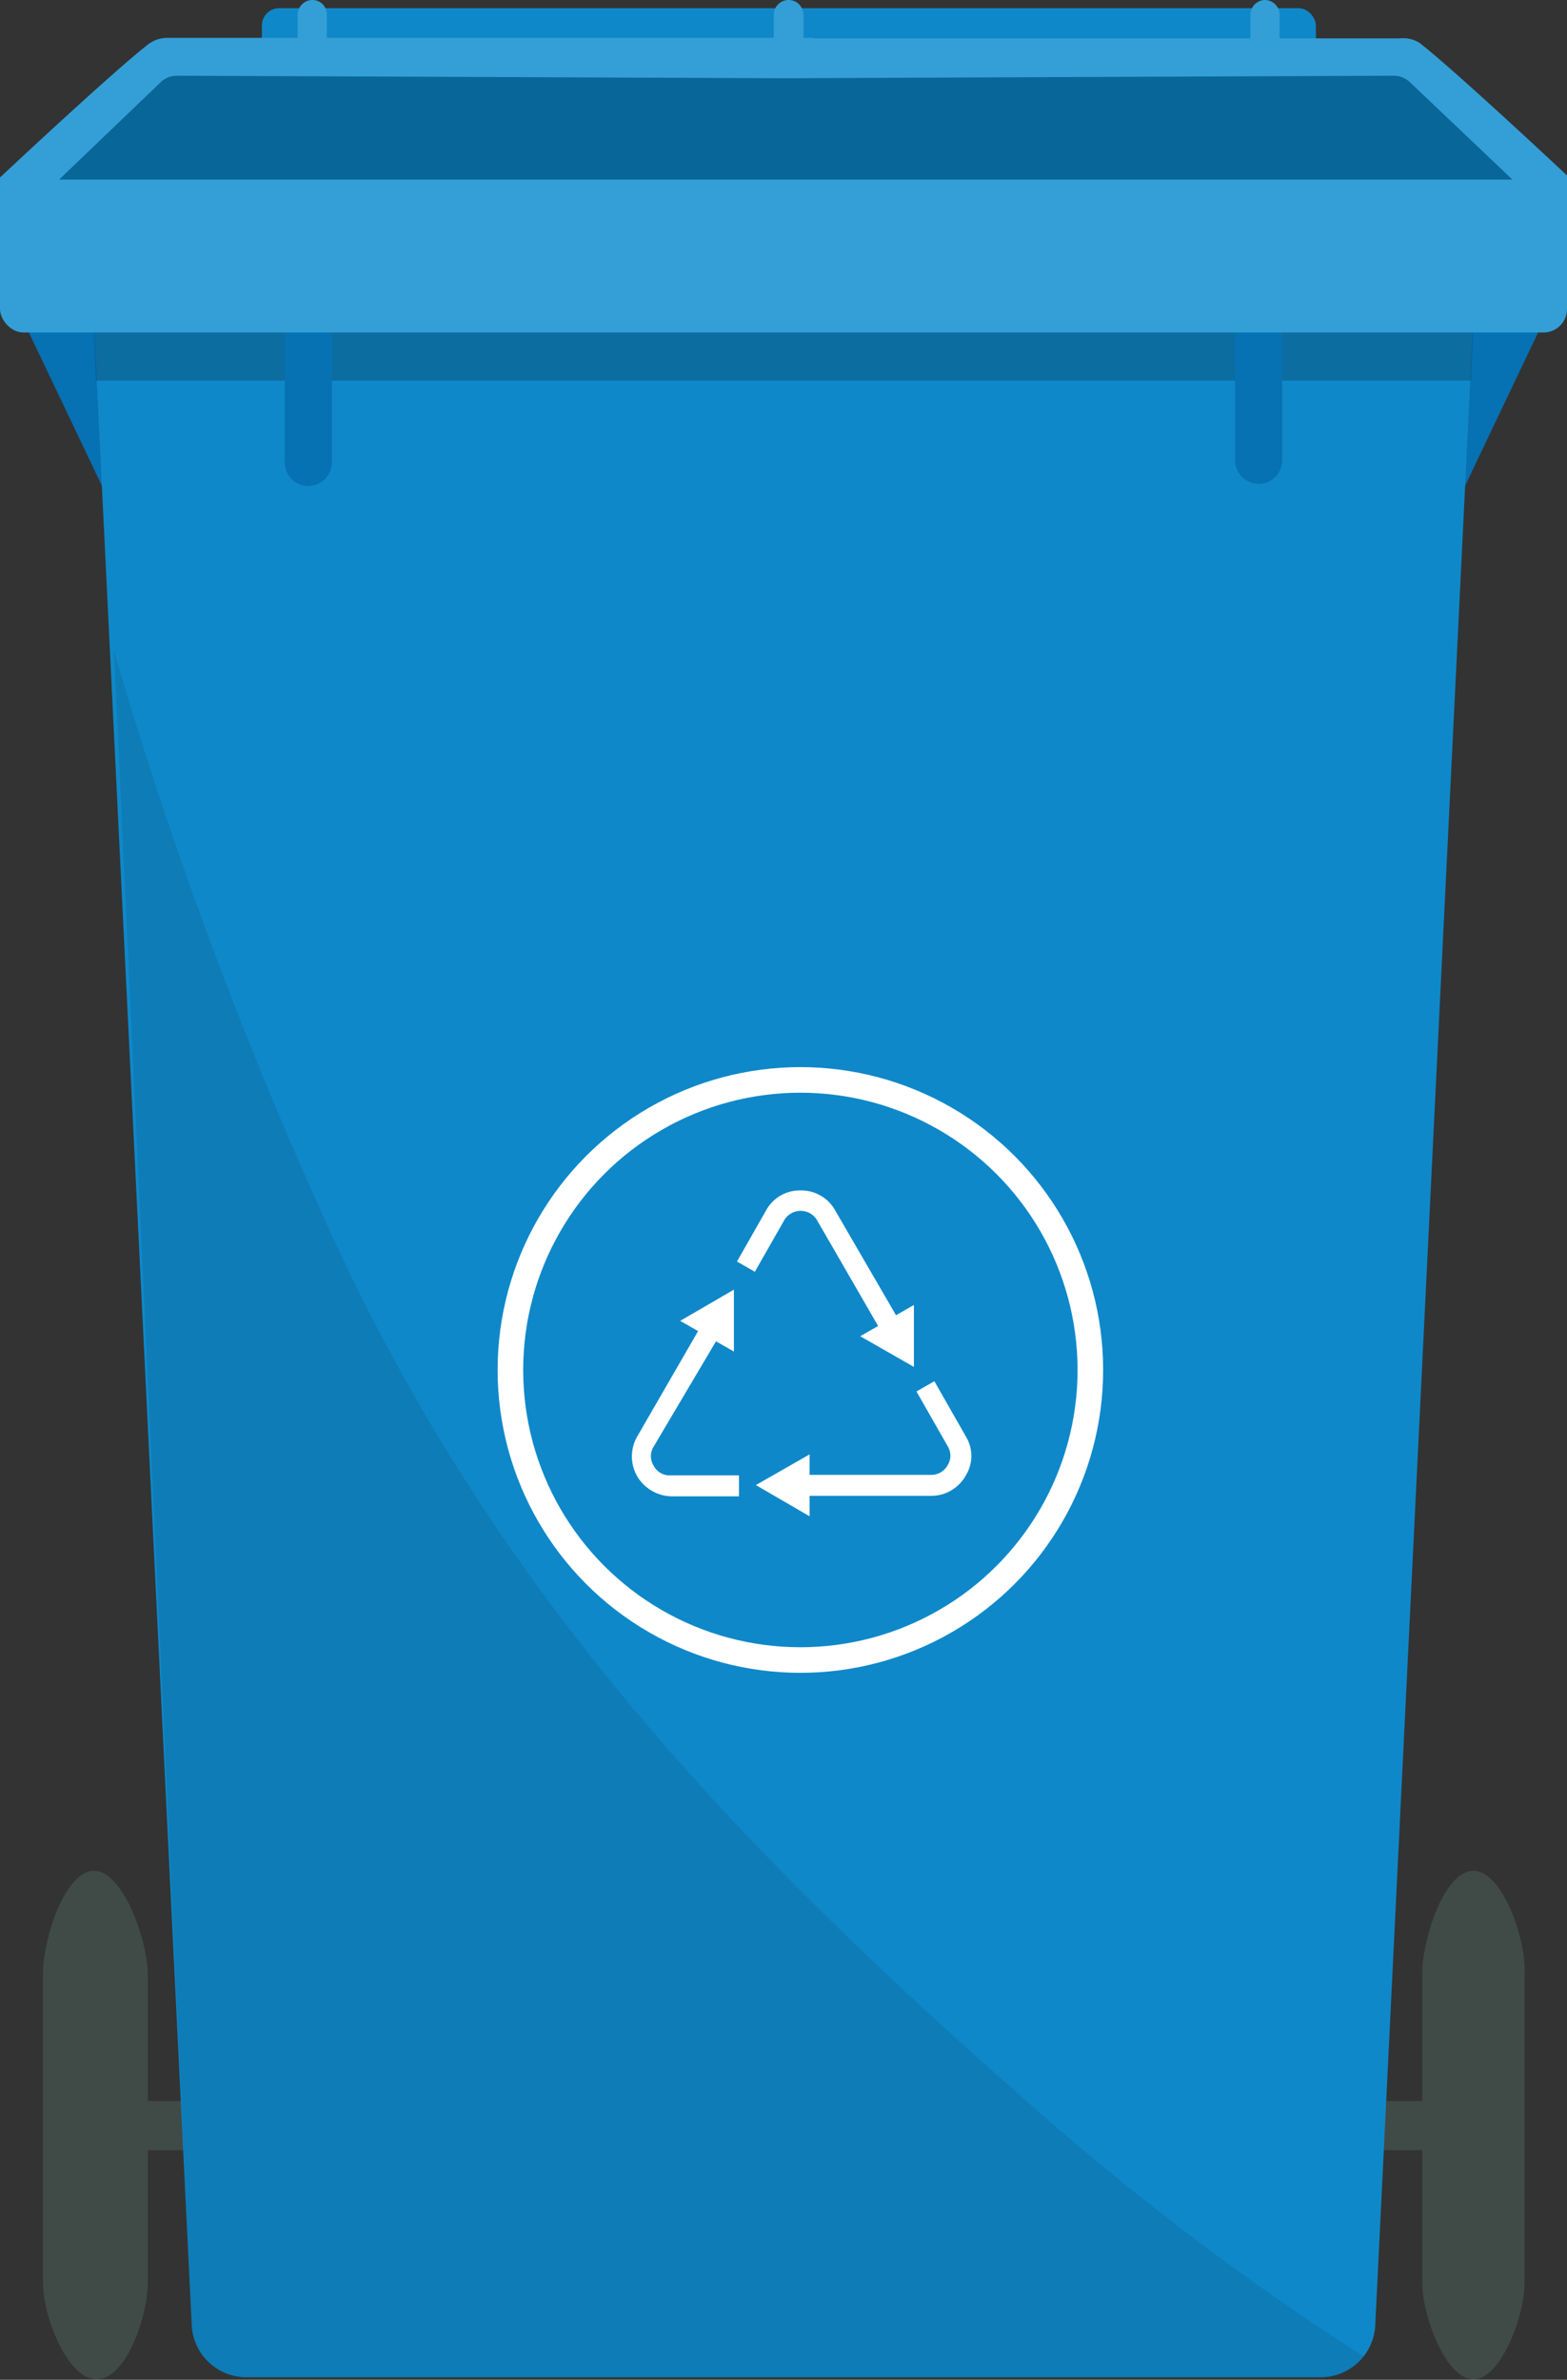 <svg xmlns="http://www.w3.org/2000/svg" viewBox="0 0 30.64 46.52"><rect x="0" y="0" width="30.64" height="46.52" fill="#333333" stroke="none"/><defs><style>.cls-1{fill:#0671b3;}.cls-2{fill:#404b48;}.cls-3{fill:#0f88c9;}.cls-4,.cls-5{fill:#010101;}.cls-4{opacity:0.09;}.cls-5{opacity:0.2;}.cls-6{fill:#349fd6;}.cls-7{fill:#086699;}.cls-8{fill:none;stroke:#fff;stroke-miterlimit:10;stroke-width:0.5px;}.cls-9{fill:#fff;}</style></defs><title>housekeeping-recycling</title><g id="Layer_2" data-name="Layer 2"><g id="Layer_1-2" data-name="Layer 1"><polygon class="cls-1" points="0.37 6.09 2.18 9.89 1.86 5.74 0.37 6.09"/><polygon class="cls-1" points="28.46 9.89 30.27 6.09 28.78 5.74 28.46 9.89"/><path class="cls-2" d="M1.84,36.57c-.58,0-1,1.36-1,2v6.05c0,.65.47,1.89,1.05,1.89s1-1.24,1-1.89V38.58C2.88,37.93,2.41,36.57,1.84,36.57Z"/><path class="cls-2" d="M28.81,36.57c-.58,0-1,1.36-1,2v6.05c0,.65.46,1.89,1,1.89s1-1.24,1-1.89V38.58C29.85,37.93,29.38,36.57,28.81,36.57Z"/><rect class="cls-2" x="2.12" y="41.07" width="26.17" height="0.96"/><path class="cls-3" d="M3.75,45.47a1.07,1.07,0,0,0,1.07,1h21a1.07,1.07,0,0,0,1.07-1l2-40.92H1.75Z"/><path class="cls-4" d="M6.3,23.73a83.72,83.72,0,0,1-4.07-11L3.75,45.47a1.07,1.07,0,0,0,1.07,1h21a1.06,1.06,0,0,0,.84-.41,52.5,52.5,0,0,1-6.6-5C14.15,35.87,9.5,30.9,6.3,23.73Z"/><path class="cls-5" d="M1.88,7.44H28.76l.13-2.89H1.75Z"/><path class="cls-1" d="M5.57,9A.46.46,0,0,0,6,9.5.47.47,0,0,0,6.49,9V6.31H5.57Z"/><path class="cls-1" d="M24.15,9a.47.47,0,0,0,.46.46A.46.46,0,0,0,25.07,9V6.31h-.92Z"/><rect class="cls-3" x="5.12" y="0.16" width="20.61" height="1.61" rx="0.34"/><path class="cls-6" d="M6.11,0a.29.29,0,0,0-.29.29v1.2a.29.29,0,0,0,.29.28.28.28,0,0,0,.28-.28V.29A.28.28,0,0,0,6.11,0Z"/><path class="cls-6" d="M24.73,0a.29.29,0,0,0-.28.29v1.2a.29.29,0,0,0,.57,0V.29A.29.29,0,0,0,24.73,0Z"/><path class="cls-6" d="M15.42,0a.29.29,0,0,0-.29.29v1.2a.29.29,0,0,0,.58,0V.29A.29.29,0,0,0,15.42,0Z"/><path class="cls-6" d="M2.88.88C2.13,1.47,0,3.47,0,3.47v2H15.9V.74H3.27A.63.63,0,0,0,2.88.88Z"/><path class="cls-6" d="M27.37.75H14.74s0,0,0,0V5.43H30.64v-2s-2.13-2-2.88-2.59A.61.61,0,0,0,27.37.75Z"/><path class="cls-7" d="M27.25,1.48l-11.9.05L3.45,1.48a.46.46,0,0,0-.29.11L1,3.66V5H29.73V3.66L27.55,1.59A.46.46,0,0,0,27.25,1.48Z"/><rect class="cls-6" y="3.51" width="30.64" height="2.99" rx="0.46"/><circle class="cls-8" cx="15.65" cy="26.78" r="5.67"/><path class="cls-9" d="M16.33,23.66a.76.76,0,0,0-.68-.39h0a.75.75,0,0,0-.67.39l-.57,1,.35.2.57-1a.37.37,0,0,1,.32-.19.37.37,0,0,1,.33.19l1.19,2.06-.35.2,1.05.6V25.51l-.35.2Z"/><path class="cls-9" d="M18.27,27l-.35.2.61,1.07a.35.35,0,0,1,0,.37.36.36,0,0,1-.32.19H15.83v-.4l-1.05.6,1.05.61v-.4h2.38a.77.77,0,0,0,.67-.39.73.73,0,0,0,0-.78Z"/><path class="cls-9" d="M12.78,28.65a.35.35,0,0,1,0-.37L14,26.22l.35.2V25.21l-1.05.61.35.2-1.19,2.06a.78.78,0,0,0,0,.78.8.8,0,0,0,.68.39h1.31v-.41H13.1A.35.35,0,0,1,12.78,28.65Z"/></g></g></svg>